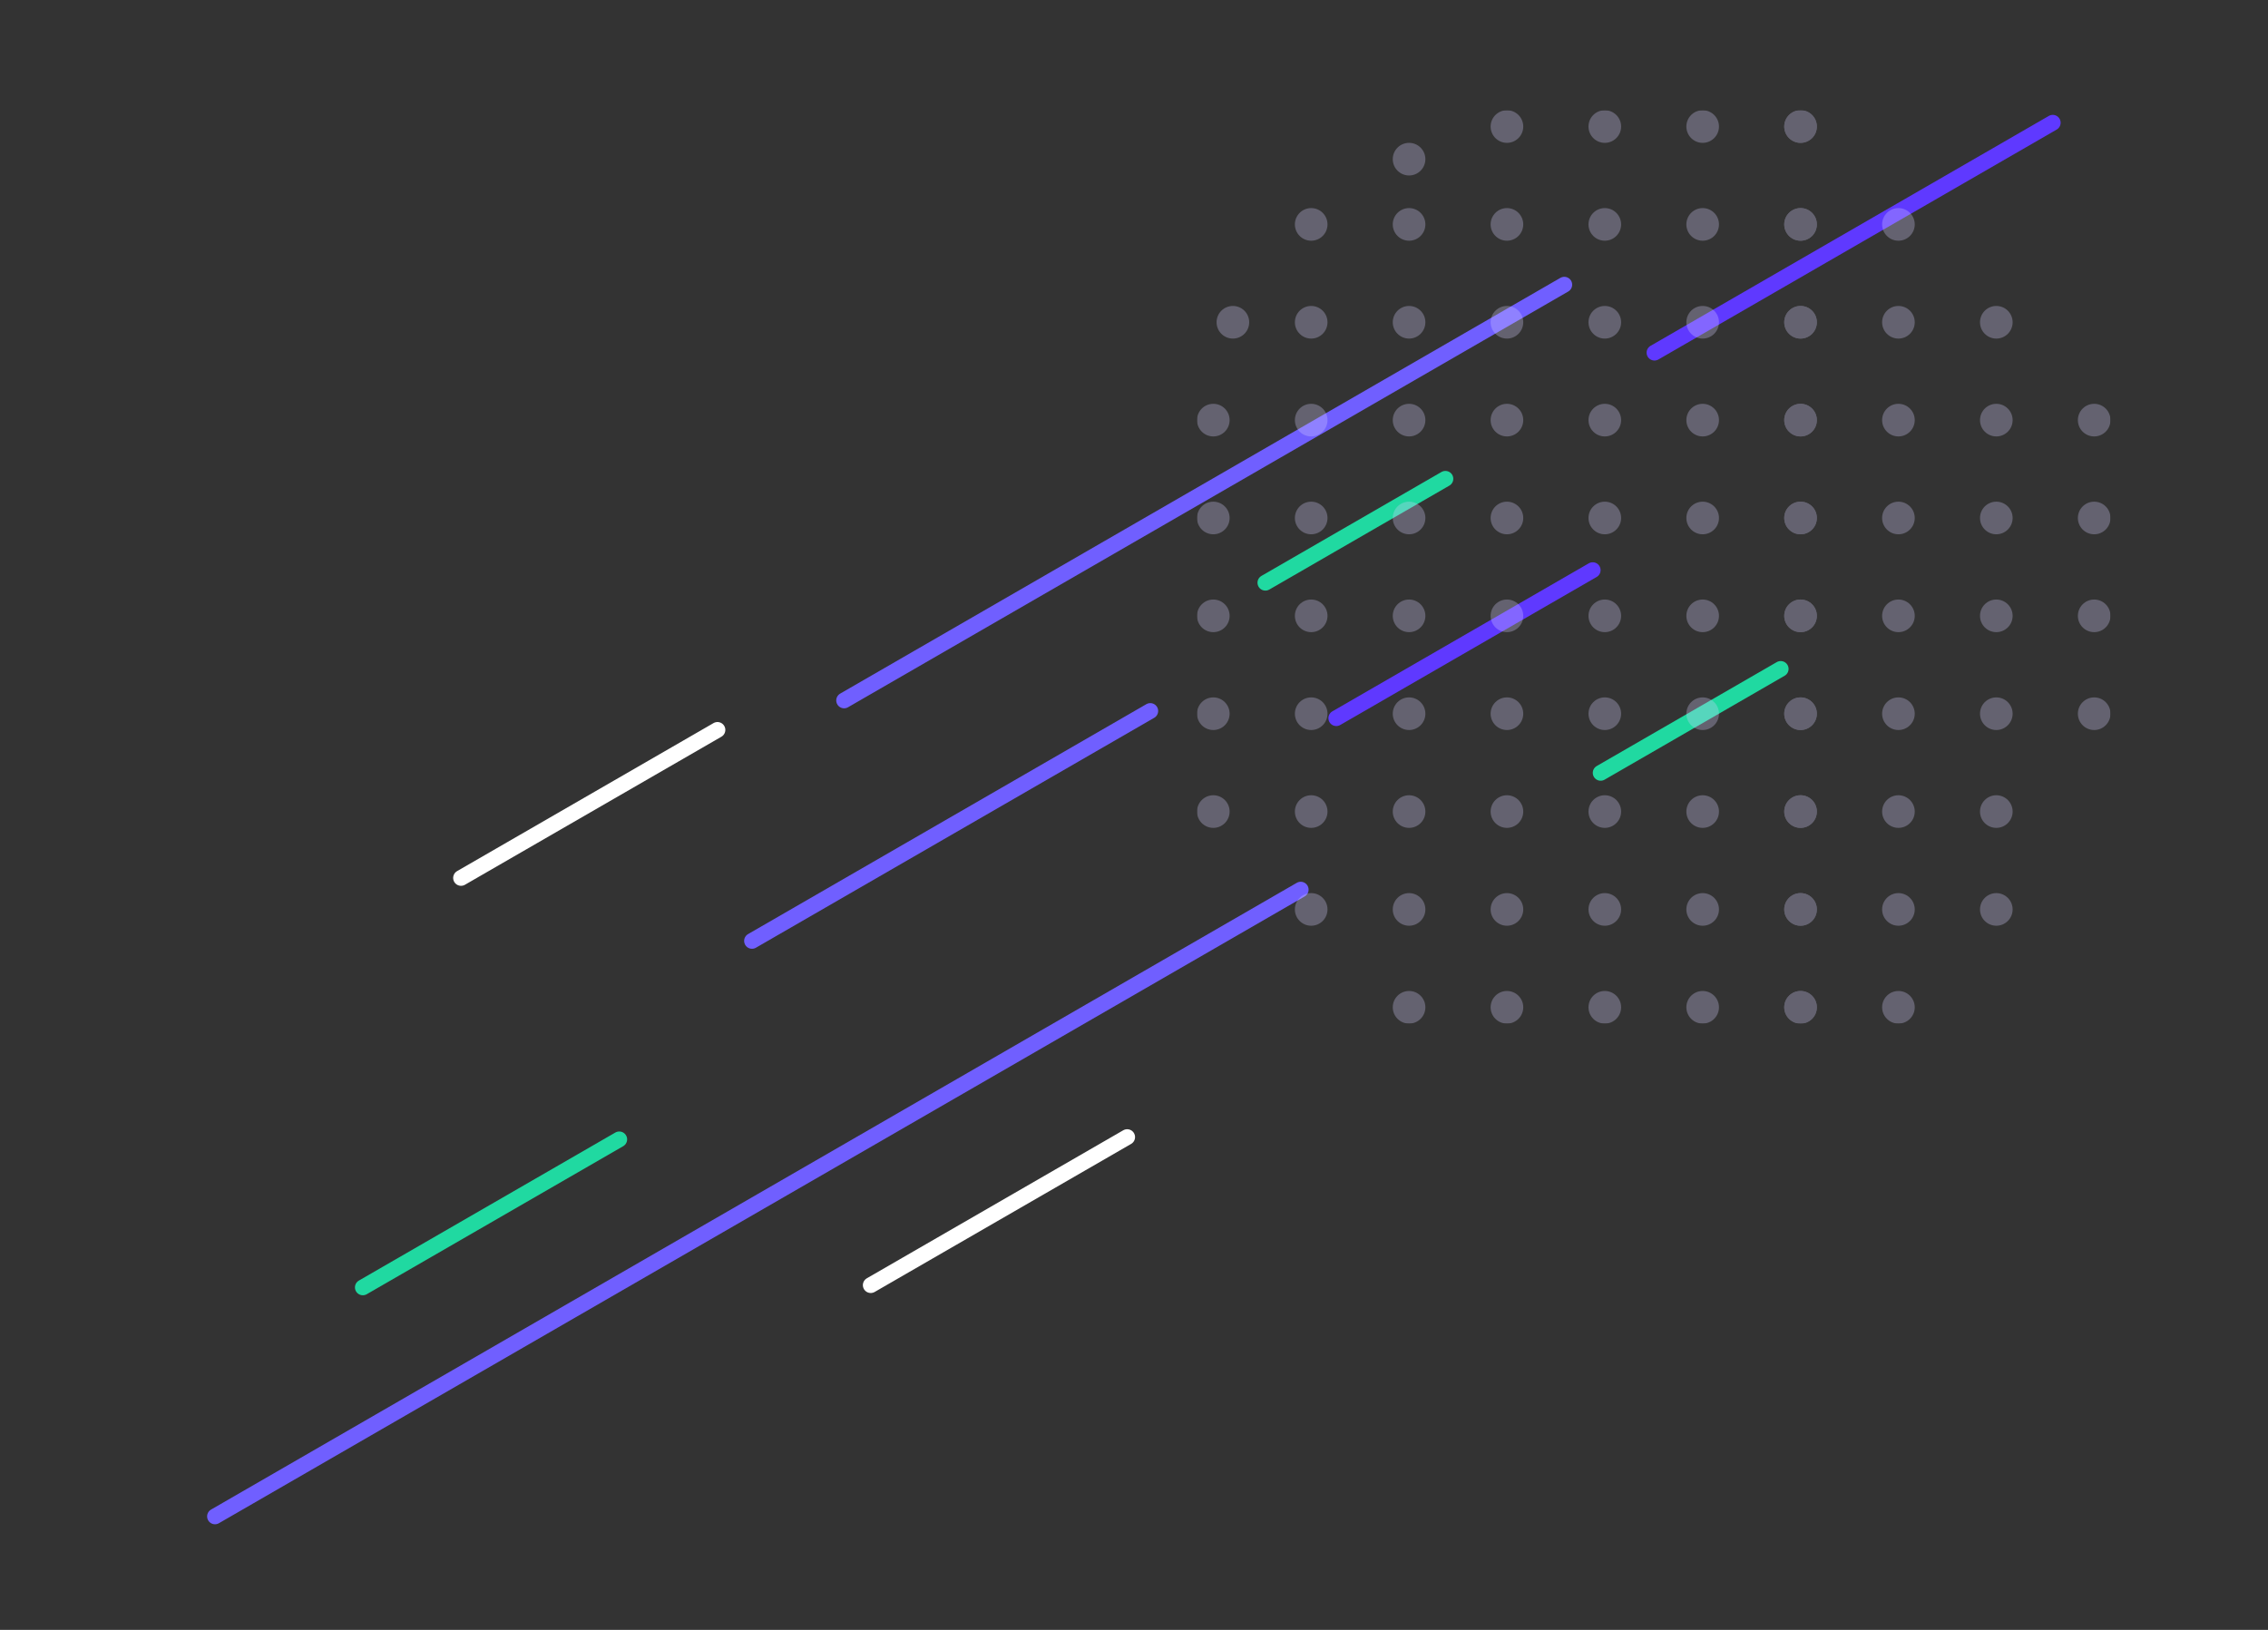 <svg width="288" height="207" viewBox="0 0 288 207" fill="none" xmlns="http://www.w3.org/2000/svg">
<rect x="0" y="0" width="288" height="207" fill="#333333" stroke="none"/>
<path d="M107.188 88.957L198.641 36.157" stroke="#705FFF" stroke-width="2" stroke-linecap="round"/>
<path d="M165.171 112.986L27.3 192.586" stroke="#705FFF" stroke-width="2" stroke-linecap="round"/>
<path d="M210.092 44.789L260.668 15.589" stroke="#5F39FF" stroke-width="2" stroke-linecap="round"/>
<path d="M146.068 90.297L95.493 119.497" stroke="#705FFF" stroke-width="2" stroke-linecap="round"/>
<path d="M58.544 111.5L91.106 92.7" stroke="white" stroke-width="2" stroke-linecap="round"/>
<path d="M46.073 163.502L78.636 144.702" stroke="#20D9A1" stroke-width="2" stroke-linecap="round"/>
<path d="M110.571 163.215L143.134 144.415" stroke="white" stroke-width="2" stroke-linecap="round"/>
<path d="M202.25 72.41L169.687 91.21" stroke="#5F39FF" stroke-width="2" stroke-linecap="round"/>
<path d="M160.682 74.008L183.545 60.808" stroke="#20D9A1" stroke-width="2" stroke-linecap="round"/>
<path d="M226.121 84.955L203.258 98.155" stroke="#20D9A1" stroke-width="2" stroke-linecap="round"/>
<g clip-path="url(#clip0_9_2388)">
<g clip-path="url(#clip1_9_2388)">
<g clip-path="url(#clip2_9_2388)">
<g opacity="0.3">
<path d="M154.071 55.428C155.215 55.428 156.143 54.501 156.143 53.357C156.143 52.213 155.215 51.285 154.071 51.285C152.927 51.285 152 52.213 152 53.357C152 54.501 152.927 55.428 154.071 55.428Z" fill="#D6D1FF"/>
<path d="M154.071 67.857C155.215 67.857 156.143 66.929 156.143 65.785C156.143 64.641 155.215 63.714 154.071 63.714C152.927 63.714 152 64.641 152 65.785C152 66.929 152.927 67.857 154.071 67.857Z" fill="#D6D1FF"/>
<path d="M154.071 80.285C155.215 80.285 156.143 79.358 156.143 78.214C156.143 77.07 155.215 76.142 154.071 76.142C152.927 76.142 152 77.07 152 78.214C152 79.358 152.927 80.285 154.071 80.285Z" fill="#D6D1FF"/>
<path d="M154.071 92.714C155.215 92.714 156.143 91.786 156.143 90.642C156.143 89.498 155.215 88.571 154.071 88.571C152.927 88.571 152 89.498 152 90.642C152 91.786 152.927 92.714 154.071 92.714Z" fill="#D6D1FF"/>
<path d="M154.071 105.142C155.215 105.142 156.143 104.215 156.143 103.071C156.143 101.927 155.215 100.999 154.071 100.999C152.927 100.999 152 101.927 152 103.071C152 104.215 152.927 105.142 154.071 105.142Z" fill="#D6D1FF"/>
<path d="M166.5 30.571C167.644 30.571 168.572 29.644 168.572 28.5C168.572 27.356 167.644 26.428 166.5 26.428C165.356 26.428 164.429 27.356 164.429 28.5C164.429 29.644 165.356 30.571 166.5 30.571Z" fill="#D6D1FF"/>
<path d="M166.5 43C167.644 43 168.572 42.072 168.572 40.928C168.572 39.784 167.644 38.857 166.5 38.857C165.356 38.857 164.429 39.784 164.429 40.928C164.429 42.072 165.356 43 166.5 43Z" fill="#D6D1FF"/>
<path d="M156.558 43C157.702 43 158.629 42.072 158.629 40.928C158.629 39.784 157.702 38.857 156.558 38.857C155.414 38.857 154.486 39.784 154.486 40.928C154.486 42.072 155.414 43 156.558 43Z" fill="#D6D1FF"/>
<path d="M166.5 55.428C167.644 55.428 168.572 54.501 168.572 53.357C168.572 52.213 167.644 51.285 166.5 51.285C165.356 51.285 164.429 52.213 164.429 53.357C164.429 54.501 165.356 55.428 166.5 55.428Z" fill="#D6D1FF"/>
<path d="M166.5 67.857C167.644 67.857 168.572 66.929 168.572 65.785C168.572 64.641 167.644 63.714 166.5 63.714C165.356 63.714 164.429 64.641 164.429 65.785C164.429 66.929 165.356 67.857 166.5 67.857Z" fill="#D6D1FF"/>
<path d="M166.5 80.285C167.644 80.285 168.572 79.358 168.572 78.214C168.572 77.07 167.644 76.142 166.5 76.142C165.356 76.142 164.429 77.07 164.429 78.214C164.429 79.358 165.356 80.285 166.5 80.285Z" fill="#D6D1FF"/>
<path d="M166.5 92.714C167.644 92.714 168.572 91.786 168.572 90.642C168.572 89.498 167.644 88.571 166.5 88.571C165.356 88.571 164.429 89.498 164.429 90.642C164.429 91.786 165.356 92.714 166.5 92.714Z" fill="#D6D1FF"/>
<path d="M166.5 105.142C167.644 105.142 168.572 104.215 168.572 103.071C168.572 101.927 167.644 100.999 166.5 100.999C165.356 100.999 164.429 101.927 164.429 103.071C164.429 104.215 165.356 105.142 166.5 105.142Z" fill="#D6D1FF"/>
<path d="M166.5 117.57C167.644 117.57 168.572 116.643 168.572 115.499C168.572 114.355 167.644 113.427 166.5 113.427C165.356 113.427 164.429 114.355 164.429 115.499C164.429 116.643 165.356 117.57 166.5 117.57Z" fill="#D6D1FF"/>
<path d="M178.93 30.571C180.074 30.571 181.001 29.644 181.001 28.5C181.001 27.356 180.074 26.428 178.93 26.428C177.786 26.428 176.858 27.356 176.858 28.5C176.858 29.644 177.786 30.571 178.93 30.571Z" fill="#D6D1FF"/>
<path d="M178.93 22.286C180.074 22.286 181.001 21.358 181.001 20.214C181.001 19.07 180.074 18.143 178.93 18.143C177.786 18.143 176.858 19.07 176.858 20.214C176.858 21.358 177.786 22.286 178.93 22.286Z" fill="#D6D1FF"/>
<path d="M178.93 43C180.074 43 181.001 42.072 181.001 40.928C181.001 39.784 180.074 38.857 178.93 38.857C177.786 38.857 176.858 39.784 176.858 40.928C176.858 42.072 177.786 43 178.93 43Z" fill="#D6D1FF"/>
<path d="M178.93 55.428C180.074 55.428 181.001 54.501 181.001 53.357C181.001 52.213 180.074 51.285 178.93 51.285C177.786 51.285 176.858 52.213 176.858 53.357C176.858 54.501 177.786 55.428 178.93 55.428Z" fill="#D6D1FF"/>
<path d="M178.93 67.857C180.074 67.857 181.001 66.929 181.001 65.785C181.001 64.641 180.074 63.714 178.93 63.714C177.786 63.714 176.858 64.641 176.858 65.785C176.858 66.929 177.786 67.857 178.93 67.857Z" fill="#D6D1FF"/>
<path d="M178.93 80.285C180.074 80.285 181.001 79.358 181.001 78.214C181.001 77.07 180.074 76.142 178.93 76.142C177.786 76.142 176.858 77.07 176.858 78.214C176.858 79.358 177.786 80.285 178.93 80.285Z" fill="#D6D1FF"/>
<path d="M178.93 92.714C180.074 92.714 181.001 91.786 181.001 90.642C181.001 89.498 180.074 88.571 178.93 88.571C177.786 88.571 176.858 89.498 176.858 90.642C176.858 91.786 177.786 92.714 178.93 92.714Z" fill="#D6D1FF"/>
<path d="M178.93 105.142C180.074 105.142 181.001 104.215 181.001 103.071C181.001 101.927 180.074 100.999 178.93 100.999C177.786 100.999 176.858 101.927 176.858 103.071C176.858 104.215 177.786 105.142 178.93 105.142Z" fill="#D6D1FF"/>
<path d="M178.93 117.57C180.074 117.57 181.001 116.643 181.001 115.499C181.001 114.355 180.074 113.427 178.93 113.427C177.786 113.427 176.858 114.355 176.858 115.499C176.858 116.643 177.786 117.57 178.93 117.57Z" fill="#D6D1FF"/>
<path d="M178.93 130C180.074 130 181.001 129.072 181.001 127.928C181.001 126.784 180.074 125.857 178.93 125.857C177.786 125.857 176.858 126.784 176.858 127.928C176.858 129.072 177.786 130 178.93 130Z" fill="#D6D1FF"/>
<path d="M191.358 18.143C192.502 18.143 193.429 17.215 193.429 16.071C193.429 14.927 192.502 14 191.358 14C190.214 14 189.286 14.927 189.286 16.071C189.286 17.215 190.214 18.143 191.358 18.143Z" fill="#D6D1FF"/>
<path d="M191.358 30.571C192.502 30.571 193.429 29.644 193.429 28.5C193.429 27.356 192.502 26.428 191.358 26.428C190.214 26.428 189.286 27.356 189.286 28.5C189.286 29.644 190.214 30.571 191.358 30.571Z" fill="#D6D1FF"/>
<path d="M191.358 43C192.502 43 193.429 42.072 193.429 40.928C193.429 39.784 192.502 38.857 191.358 38.857C190.214 38.857 189.286 39.784 189.286 40.928C189.286 42.072 190.214 43 191.358 43Z" fill="#D6D1FF"/>
<path d="M191.358 55.428C192.502 55.428 193.429 54.501 193.429 53.357C193.429 52.213 192.502 51.285 191.358 51.285C190.214 51.285 189.286 52.213 189.286 53.357C189.286 54.501 190.214 55.428 191.358 55.428Z" fill="#D6D1FF"/>
<path d="M191.358 67.857C192.502 67.857 193.429 66.929 193.429 65.785C193.429 64.641 192.502 63.714 191.358 63.714C190.214 63.714 189.286 64.641 189.286 65.785C189.286 66.929 190.214 67.857 191.358 67.857Z" fill="#D6D1FF"/>
<path d="M191.358 80.285C192.502 80.285 193.429 79.358 193.429 78.214C193.429 77.07 192.502 76.142 191.358 76.142C190.214 76.142 189.286 77.07 189.286 78.214C189.286 79.358 190.214 80.285 191.358 80.285Z" fill="#D6D1FF"/>
<path d="M191.358 92.714C192.502 92.714 193.429 91.786 193.429 90.642C193.429 89.498 192.502 88.571 191.358 88.571C190.214 88.571 189.286 89.498 189.286 90.642C189.286 91.786 190.214 92.714 191.358 92.714Z" fill="#D6D1FF"/>
<path d="M191.358 105.142C192.502 105.142 193.429 104.215 193.429 103.071C193.429 101.927 192.502 100.999 191.358 100.999C190.214 100.999 189.286 101.927 189.286 103.071C189.286 104.215 190.214 105.142 191.358 105.142Z" fill="#D6D1FF"/>
<path d="M191.358 117.57C192.502 117.57 193.429 116.643 193.429 115.499C193.429 114.355 192.502 113.427 191.358 113.427C190.214 113.427 189.286 114.355 189.286 115.499C189.286 116.643 190.214 117.57 191.358 117.57Z" fill="#D6D1FF"/>
<path d="M191.358 130C192.502 130 193.429 129.072 193.429 127.928C193.429 126.784 192.502 125.857 191.358 125.857C190.214 125.857 189.286 126.784 189.286 127.928C189.286 129.072 190.214 130 191.358 130Z" fill="#D6D1FF"/>
<path d="M203.784 18.143C204.928 18.143 205.856 17.215 205.856 16.071C205.856 14.927 204.928 14 203.784 14C202.64 14 201.713 14.927 201.713 16.071C201.713 17.215 202.64 18.143 203.784 18.143Z" fill="#D6D1FF"/>
<path d="M203.784 30.571C204.928 30.571 205.856 29.644 205.856 28.5C205.856 27.356 204.928 26.428 203.784 26.428C202.64 26.428 201.713 27.356 201.713 28.5C201.713 29.644 202.64 30.571 203.784 30.571Z" fill="#D6D1FF"/>
<path d="M203.784 43C204.928 43 205.856 42.072 205.856 40.928C205.856 39.784 204.928 38.857 203.784 38.857C202.64 38.857 201.713 39.784 201.713 40.928C201.713 42.072 202.64 43 203.784 43Z" fill="#D6D1FF"/>
<path d="M203.784 55.428C204.928 55.428 205.856 54.501 205.856 53.357C205.856 52.213 204.928 51.285 203.784 51.285C202.64 51.285 201.713 52.213 201.713 53.357C201.713 54.501 202.64 55.428 203.784 55.428Z" fill="#D6D1FF"/>
<path d="M203.784 67.857C204.928 67.857 205.856 66.929 205.856 65.785C205.856 64.641 204.928 63.714 203.784 63.714C202.64 63.714 201.713 64.641 201.713 65.785C201.713 66.929 202.64 67.857 203.784 67.857Z" fill="#D6D1FF"/>
<path d="M203.784 80.285C204.928 80.285 205.856 79.358 205.856 78.214C205.856 77.07 204.928 76.142 203.784 76.142C202.64 76.142 201.713 77.07 201.713 78.214C201.713 79.358 202.64 80.285 203.784 80.285Z" fill="#D6D1FF"/>
<path d="M203.784 92.714C204.928 92.714 205.856 91.786 205.856 90.642C205.856 89.498 204.928 88.571 203.784 88.571C202.64 88.571 201.713 89.498 201.713 90.642C201.713 91.786 202.64 92.714 203.784 92.714Z" fill="#D6D1FF"/>
<path d="M203.784 105.142C204.928 105.142 205.856 104.215 205.856 103.071C205.856 101.927 204.928 100.999 203.784 100.999C202.64 100.999 201.713 101.927 201.713 103.071C201.713 104.215 202.64 105.142 203.784 105.142Z" fill="#D6D1FF"/>
<path d="M203.784 117.57C204.928 117.57 205.856 116.643 205.856 115.499C205.856 114.355 204.928 113.427 203.784 113.427C202.64 113.427 201.713 114.355 201.713 115.499C201.713 116.643 202.64 117.57 203.784 117.57Z" fill="#D6D1FF"/>
<path d="M203.784 130C204.928 130 205.856 129.072 205.856 127.928C205.856 126.784 204.928 125.857 203.784 125.857C202.64 125.857 201.713 126.784 201.713 127.928C201.713 129.072 202.64 130 203.784 130Z" fill="#D6D1FF"/>
<path d="M216.212 18.143C217.356 18.143 218.283 17.215 218.283 16.071C218.283 14.927 217.356 14 216.212 14C215.068 14 214.141 14.927 214.141 16.071C214.141 17.215 215.068 18.143 216.212 18.143Z" fill="#D6D1FF"/>
<path d="M216.212 30.571C217.356 30.571 218.283 29.644 218.283 28.5C218.283 27.356 217.356 26.428 216.212 26.428C215.068 26.428 214.141 27.356 214.141 28.5C214.141 29.644 215.068 30.571 216.212 30.571Z" fill="#D6D1FF"/>
<path d="M216.212 43C217.356 43 218.283 42.072 218.283 40.928C218.283 39.784 217.356 38.857 216.212 38.857C215.068 38.857 214.141 39.784 214.141 40.928C214.141 42.072 215.068 43 216.212 43Z" fill="#D6D1FF"/>
<path d="M216.212 55.428C217.356 55.428 218.283 54.501 218.283 53.357C218.283 52.213 217.356 51.285 216.212 51.285C215.068 51.285 214.141 52.213 214.141 53.357C214.141 54.501 215.068 55.428 216.212 55.428Z" fill="#D6D1FF"/>
<path d="M216.212 67.857C217.356 67.857 218.283 66.929 218.283 65.785C218.283 64.641 217.356 63.714 216.212 63.714C215.068 63.714 214.141 64.641 214.141 65.785C214.141 66.929 215.068 67.857 216.212 67.857Z" fill="#D6D1FF"/>
<path d="M216.212 80.285C217.356 80.285 218.283 79.358 218.283 78.214C218.283 77.07 217.356 76.142 216.212 76.142C215.068 76.142 214.141 77.07 214.141 78.214C214.141 79.358 215.068 80.285 216.212 80.285Z" fill="#D6D1FF"/>
<path d="M216.212 92.714C217.356 92.714 218.283 91.786 218.283 90.642C218.283 89.498 217.356 88.571 216.212 88.571C215.068 88.571 214.141 89.498 214.141 90.642C214.141 91.786 215.068 92.714 216.212 92.714Z" fill="#D6D1FF"/>
<path d="M216.212 105.142C217.356 105.142 218.283 104.215 218.283 103.071C218.283 101.927 217.356 100.999 216.212 100.999C215.068 100.999 214.141 101.927 214.141 103.071C214.141 104.215 215.068 105.142 216.212 105.142Z" fill="#D6D1FF"/>
<path d="M216.212 117.57C217.356 117.57 218.283 116.643 218.283 115.499C218.283 114.355 217.356 113.427 216.212 113.427C215.068 113.427 214.141 114.355 214.141 115.499C214.141 116.643 215.068 117.57 216.212 117.57Z" fill="#D6D1FF"/>
<path d="M216.212 130C217.356 130 218.283 129.072 218.283 127.928C218.283 126.784 217.356 125.857 216.212 125.857C215.068 125.857 214.141 126.784 214.141 127.928C214.141 129.072 215.068 130 216.212 130Z" fill="#D6D1FF"/>
<path d="M228.642 18.143C229.786 18.143 230.713 17.215 230.713 16.071C230.713 14.927 229.786 14 228.642 14C227.498 14 226.57 14.927 226.57 16.071C226.57 17.215 227.498 18.143 228.642 18.143Z" fill="#D6D1FF"/>
<path d="M228.642 30.571C229.786 30.571 230.713 29.644 230.713 28.5C230.713 27.356 229.786 26.428 228.642 26.428C227.498 26.428 226.57 27.356 226.57 28.5C226.57 29.644 227.498 30.571 228.642 30.571Z" fill="#D6D1FF"/>
<path d="M228.642 43C229.786 43 230.713 42.072 230.713 40.928C230.713 39.784 229.786 38.857 228.642 38.857C227.498 38.857 226.57 39.784 226.57 40.928C226.57 42.072 227.498 43 228.642 43Z" fill="#D6D1FF"/>
<path d="M228.642 55.428C229.786 55.428 230.713 54.501 230.713 53.357C230.713 52.213 229.786 51.285 228.642 51.285C227.498 51.285 226.57 52.213 226.57 53.357C226.57 54.501 227.498 55.428 228.642 55.428Z" fill="#D6D1FF"/>
<path d="M228.642 67.857C229.786 67.857 230.713 66.929 230.713 65.785C230.713 64.641 229.786 63.714 228.642 63.714C227.498 63.714 226.57 64.641 226.57 65.785C226.57 66.929 227.498 67.857 228.642 67.857Z" fill="#D6D1FF"/>
<path d="M228.642 80.285C229.786 80.285 230.713 79.358 230.713 78.214C230.713 77.07 229.786 76.142 228.642 76.142C227.498 76.142 226.57 77.07 226.57 78.214C226.57 79.358 227.498 80.285 228.642 80.285Z" fill="#D6D1FF"/>
<path d="M228.642 92.714C229.786 92.714 230.713 91.786 230.713 90.642C230.713 89.498 229.786 88.571 228.642 88.571C227.498 88.571 226.57 89.498 226.57 90.642C226.57 91.786 227.498 92.714 228.642 92.714Z" fill="#D6D1FF"/>
<path d="M228.642 105.142C229.786 105.142 230.713 104.215 230.713 103.071C230.713 101.927 229.786 100.999 228.642 100.999C227.498 100.999 226.57 101.927 226.57 103.071C226.57 104.215 227.498 105.142 228.642 105.142Z" fill="#D6D1FF"/>
<path d="M228.642 117.57C229.786 117.57 230.713 116.643 230.713 115.499C230.713 114.355 229.786 113.427 228.642 113.427C227.498 113.427 226.57 114.355 226.57 115.499C226.57 116.643 227.498 117.57 228.642 117.57Z" fill="#D6D1FF"/>
<path d="M228.642 130C229.786 130 230.713 129.072 230.713 127.928C230.713 126.784 229.786 125.857 228.642 125.857C227.498 125.857 226.57 126.784 226.57 127.928C226.57 129.072 227.498 130 228.642 130Z" fill="#D6D1FF"/>
<path d="M228.642 18.143C229.786 18.143 230.713 17.215 230.713 16.071C230.713 14.927 229.786 14 228.642 14C227.498 14 226.57 14.927 226.57 16.071C226.57 17.215 227.498 18.143 228.642 18.143Z" fill="#D6D1FF"/>
<path d="M228.642 30.571C229.786 30.571 230.713 29.644 230.713 28.5C230.713 27.356 229.786 26.428 228.642 26.428C227.498 26.428 226.57 27.356 226.57 28.5C226.57 29.644 227.498 30.571 228.642 30.571Z" fill="#D6D1FF"/>
<path d="M228.642 43C229.786 43 230.713 42.072 230.713 40.928C230.713 39.784 229.786 38.857 228.642 38.857C227.498 38.857 226.57 39.784 226.57 40.928C226.57 42.072 227.498 43 228.642 43Z" fill="#D6D1FF"/>
<path d="M228.642 55.428C229.786 55.428 230.713 54.501 230.713 53.357C230.713 52.213 229.786 51.285 228.642 51.285C227.498 51.285 226.57 52.213 226.57 53.357C226.57 54.501 227.498 55.428 228.642 55.428Z" fill="#D6D1FF"/>
<path d="M228.642 67.857C229.786 67.857 230.713 66.929 230.713 65.785C230.713 64.641 229.786 63.714 228.642 63.714C227.498 63.714 226.57 64.641 226.57 65.785C226.57 66.929 227.498 67.857 228.642 67.857Z" fill="#D6D1FF"/>
<path d="M228.642 80.285C229.786 80.285 230.713 79.358 230.713 78.214C230.713 77.07 229.786 76.142 228.642 76.142C227.498 76.142 226.57 77.07 226.57 78.214C226.57 79.358 227.498 80.285 228.642 80.285Z" fill="#D6D1FF"/>
<path d="M228.642 92.714C229.786 92.714 230.713 91.786 230.713 90.642C230.713 89.498 229.786 88.571 228.642 88.571C227.498 88.571 226.57 89.498 226.57 90.642C226.57 91.786 227.498 92.714 228.642 92.714Z" fill="#D6D1FF"/>
<path d="M228.642 105.142C229.786 105.142 230.713 104.215 230.713 103.071C230.713 101.927 229.786 100.999 228.642 100.999C227.498 100.999 226.57 101.927 226.57 103.071C226.57 104.215 227.498 105.142 228.642 105.142Z" fill="#D6D1FF"/>
<path d="M228.642 117.57C229.786 117.57 230.713 116.643 230.713 115.499C230.713 114.355 229.786 113.427 228.642 113.427C227.498 113.427 226.57 114.355 226.57 115.499C226.57 116.643 227.498 117.57 228.642 117.57Z" fill="#D6D1FF"/>
<path d="M228.642 130C229.786 130 230.713 129.072 230.713 127.928C230.713 126.784 229.786 125.857 228.642 125.857C227.498 125.857 226.57 126.784 226.57 127.928C226.57 129.072 227.498 130 228.642 130Z" fill="#D6D1FF"/>
<path d="M241.07 30.571C242.214 30.571 243.142 29.644 243.142 28.5C243.142 27.356 242.214 26.428 241.07 26.428C239.926 26.428 238.999 27.356 238.999 28.5C238.999 29.644 239.926 30.571 241.07 30.571Z" fill="#D6D1FF"/>
<path d="M241.07 43C242.214 43 243.142 42.072 243.142 40.928C243.142 39.784 242.214 38.857 241.07 38.857C239.926 38.857 238.999 39.784 238.999 40.928C238.999 42.072 239.926 43 241.07 43Z" fill="#D6D1FF"/>
<path d="M241.07 55.428C242.214 55.428 243.142 54.501 243.142 53.357C243.142 52.213 242.214 51.285 241.07 51.285C239.926 51.285 238.999 52.213 238.999 53.357C238.999 54.501 239.926 55.428 241.07 55.428Z" fill="#D6D1FF"/>
<path d="M241.07 67.857C242.214 67.857 243.142 66.929 243.142 65.785C243.142 64.641 242.214 63.714 241.07 63.714C239.926 63.714 238.999 64.641 238.999 65.785C238.999 66.929 239.926 67.857 241.07 67.857Z" fill="#D6D1FF"/>
<path d="M241.07 80.285C242.214 80.285 243.142 79.358 243.142 78.214C243.142 77.07 242.214 76.142 241.07 76.142C239.926 76.142 238.999 77.07 238.999 78.214C238.999 79.358 239.926 80.285 241.07 80.285Z" fill="#D6D1FF"/>
<path d="M241.07 92.714C242.214 92.714 243.142 91.786 243.142 90.642C243.142 89.498 242.214 88.571 241.07 88.571C239.926 88.571 238.999 89.498 238.999 90.642C238.999 91.786 239.926 92.714 241.07 92.714Z" fill="#D6D1FF"/>
<path d="M241.07 105.142C242.214 105.142 243.142 104.215 243.142 103.071C243.142 101.927 242.214 100.999 241.07 100.999C239.926 100.999 238.999 101.927 238.999 103.071C238.999 104.215 239.926 105.142 241.07 105.142Z" fill="#D6D1FF"/>
<path d="M241.07 117.57C242.214 117.57 243.142 116.643 243.142 115.499C243.142 114.355 242.214 113.427 241.07 113.427C239.926 113.427 238.999 114.355 238.999 115.499C238.999 116.643 239.926 117.57 241.07 117.57Z" fill="#D6D1FF"/>
<path d="M241.07 130C242.214 130 243.142 129.072 243.142 127.928C243.142 126.784 242.214 125.857 241.07 125.857C239.926 125.857 238.999 126.784 238.999 127.928C238.999 129.072 239.926 130 241.07 130Z" fill="#D6D1FF"/>
<path d="M253.5 43C254.644 43 255.572 42.072 255.572 40.928C255.572 39.784 254.644 38.857 253.5 38.857C252.356 38.857 251.429 39.784 251.429 40.928C251.429 42.072 252.356 43 253.5 43Z" fill="#D6D1FF"/>
<path d="M253.5 55.428C254.644 55.428 255.572 54.501 255.572 53.357C255.572 52.213 254.644 51.285 253.5 51.285C252.356 51.285 251.429 52.213 251.429 53.357C251.429 54.501 252.356 55.428 253.5 55.428Z" fill="#D6D1FF"/>
<path d="M253.5 67.857C254.644 67.857 255.572 66.929 255.572 65.785C255.572 64.641 254.644 63.714 253.5 63.714C252.356 63.714 251.429 64.641 251.429 65.785C251.429 66.929 252.356 67.857 253.5 67.857Z" fill="#D6D1FF"/>
<path d="M253.5 80.285C254.644 80.285 255.572 79.358 255.572 78.214C255.572 77.07 254.644 76.142 253.5 76.142C252.356 76.142 251.429 77.07 251.429 78.214C251.429 79.358 252.356 80.285 253.5 80.285Z" fill="#D6D1FF"/>
<path d="M253.5 92.714C254.644 92.714 255.572 91.786 255.572 90.642C255.572 89.498 254.644 88.571 253.5 88.571C252.356 88.571 251.429 89.498 251.429 90.642C251.429 91.786 252.356 92.714 253.5 92.714Z" fill="#D6D1FF"/>
<path d="M253.5 105.142C254.644 105.142 255.572 104.215 255.572 103.071C255.572 101.927 254.644 100.999 253.5 100.999C252.356 100.999 251.429 101.927 251.429 103.071C251.429 104.215 252.356 105.142 253.5 105.142Z" fill="#D6D1FF"/>
<path d="M253.5 117.57C254.644 117.57 255.572 116.643 255.572 115.499C255.572 114.355 254.644 113.427 253.5 113.427C252.356 113.427 251.429 114.355 251.429 115.499C251.429 116.643 252.356 117.57 253.5 117.57Z" fill="#D6D1FF"/>
<path d="M265.929 55.428C267.073 55.428 268 54.501 268 53.357C268 52.213 267.073 51.285 265.929 51.285C264.785 51.285 263.857 52.213 263.857 53.357C263.857 54.501 264.785 55.428 265.929 55.428Z" fill="#D6D1FF"/>
<path d="M265.929 67.857C267.073 67.857 268 66.929 268 65.785C268 64.641 267.073 63.714 265.929 63.714C264.785 63.714 263.857 64.641 263.857 65.785C263.857 66.929 264.785 67.857 265.929 67.857Z" fill="#D6D1FF"/>
<path d="M265.929 80.285C267.073 80.285 268 79.358 268 78.214C268 77.07 267.073 76.142 265.929 76.142C264.785 76.142 263.857 77.07 263.857 78.214C263.857 79.358 264.785 80.285 265.929 80.285Z" fill="#D6D1FF"/>
<path d="M265.929 92.714C267.073 92.714 268 91.786 268 90.642C268 89.498 267.073 88.571 265.929 88.571C264.785 88.571 263.857 89.498 263.857 90.642C263.857 91.786 264.785 92.714 265.929 92.714Z" fill="#D6D1FF"/>
</g>
</g>
</g>
</g>
<defs>
<clipPath id="clip0_9_2388">
<rect width="116" height="116" fill="white" transform="translate(152 14)"/>
</clipPath>
<clipPath id="clip1_9_2388">
<rect width="116" height="116" fill="white" transform="translate(152 14)"/>
</clipPath>
<clipPath id="clip2_9_2388">
<rect width="116" height="116" fill="white" transform="translate(152 14)"/>
</clipPath>
</defs>
</svg>
